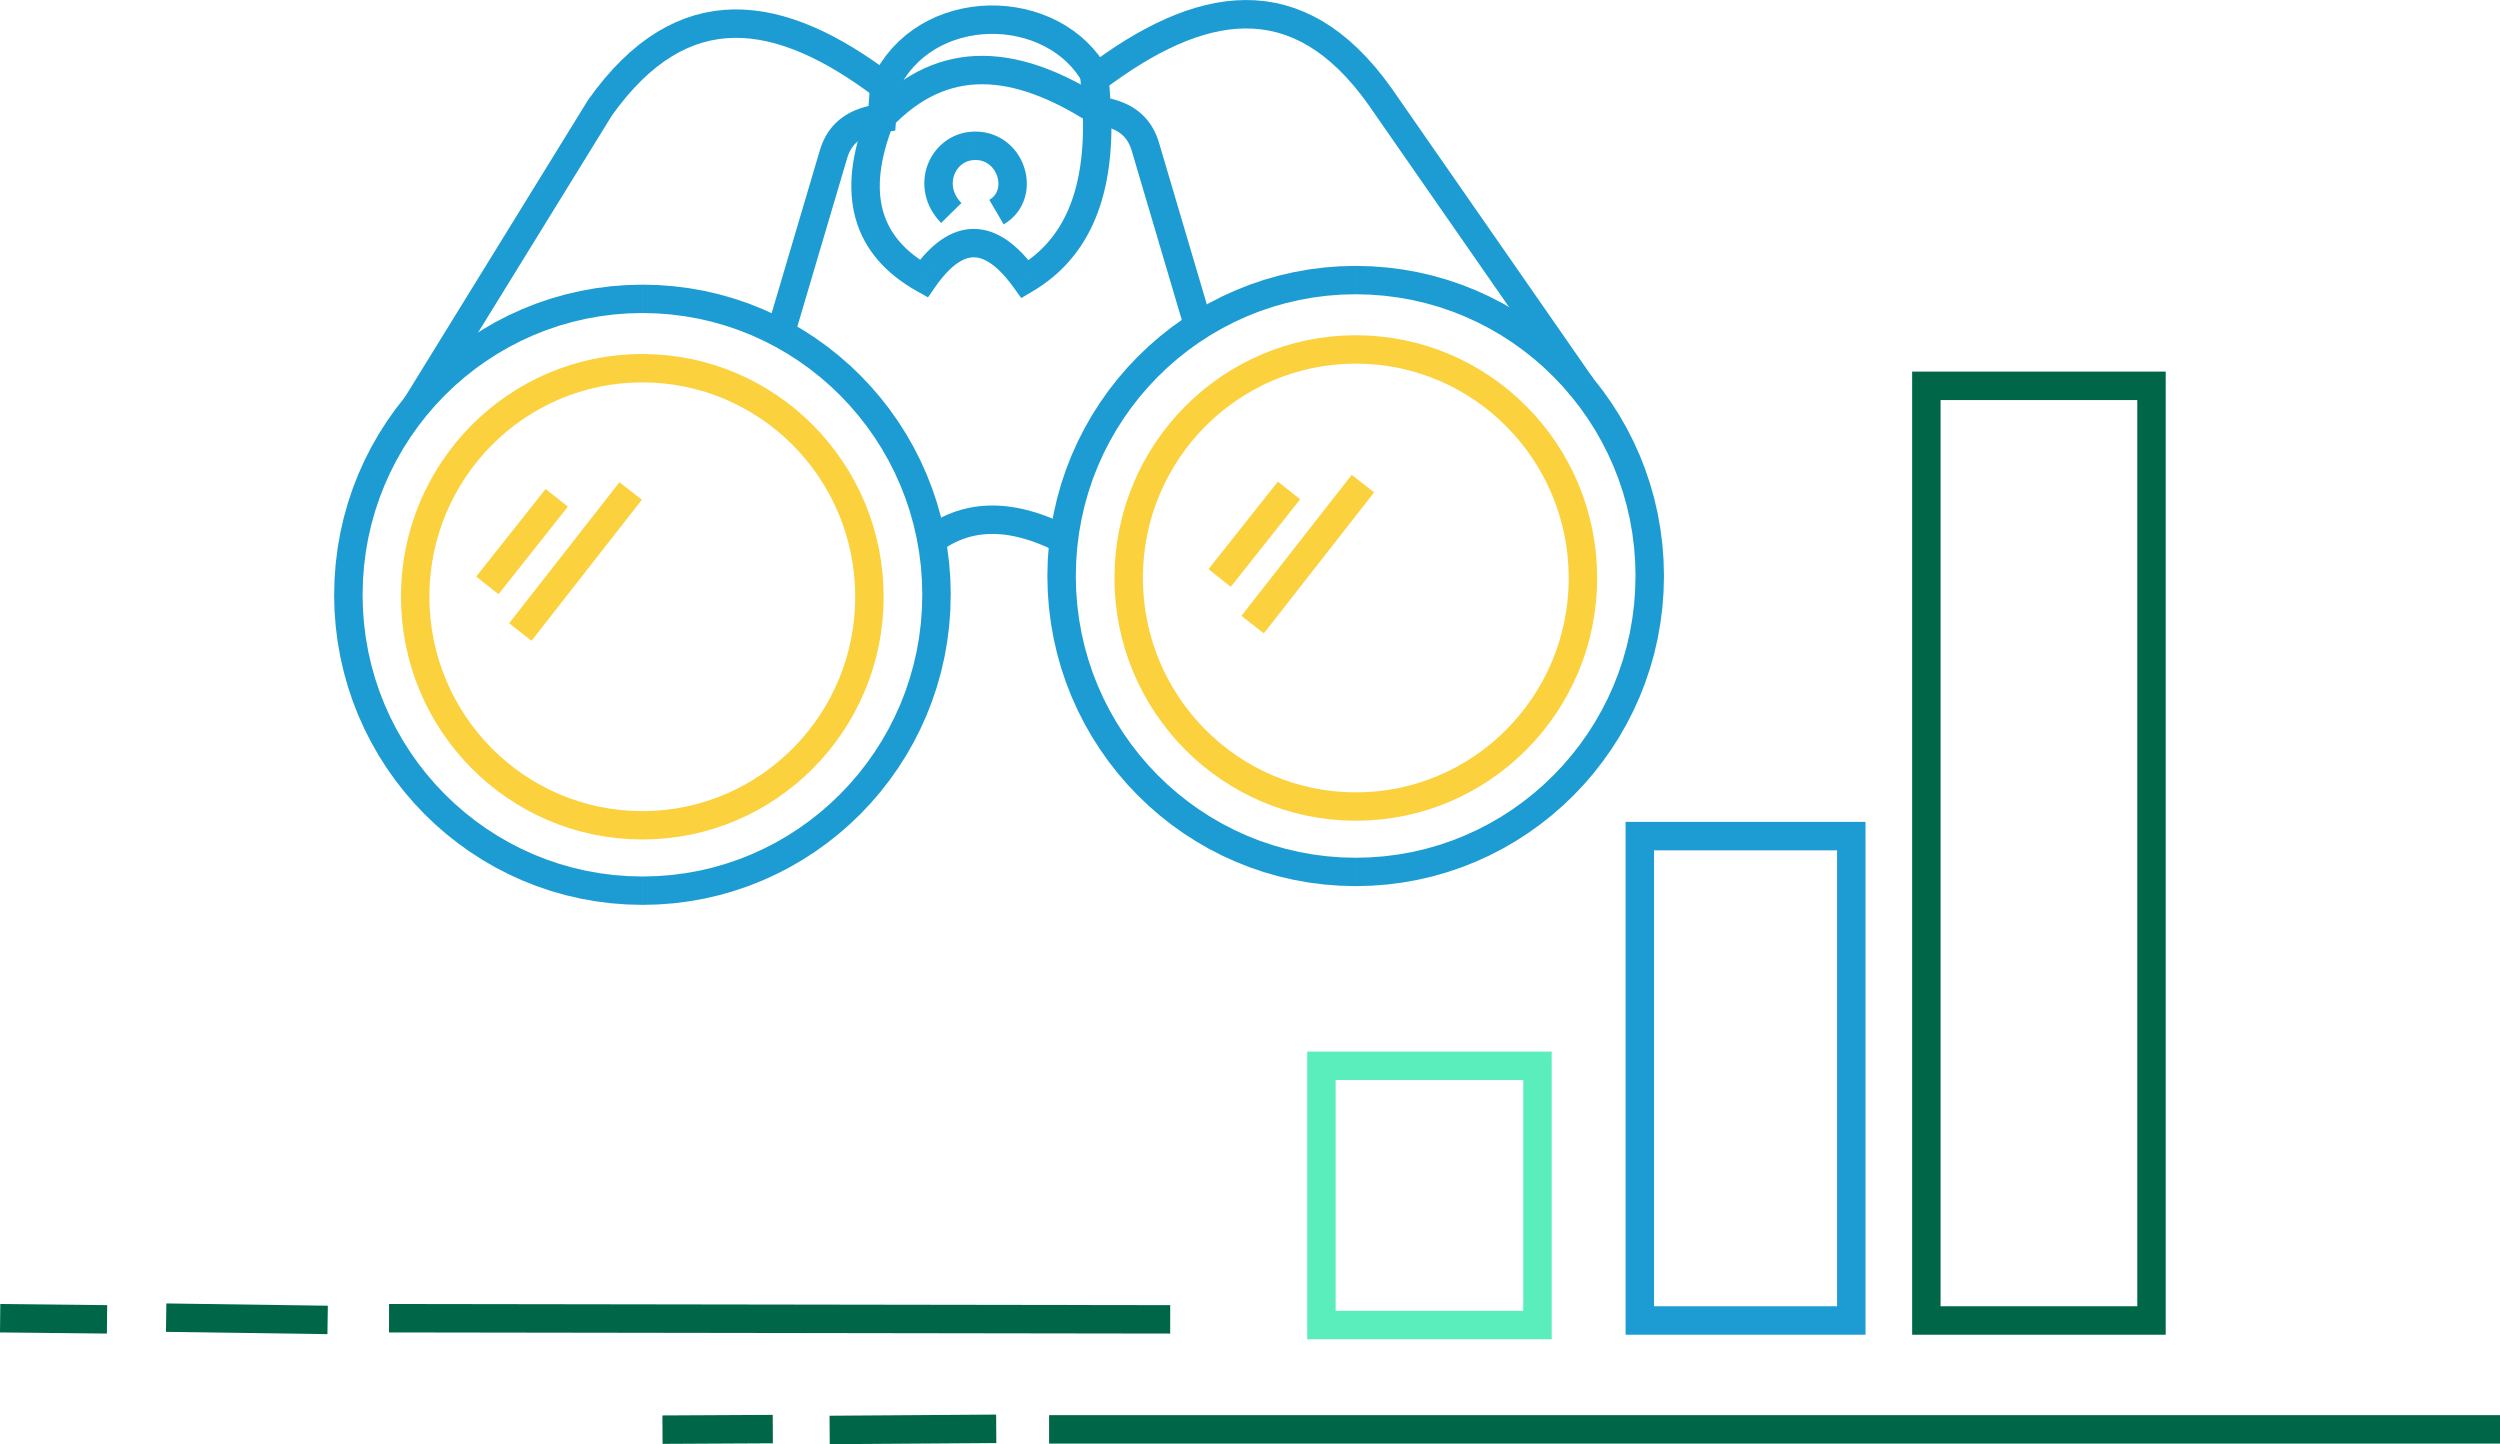 <?xml version="1.0" encoding="UTF-8"?>
<!DOCTYPE svg PUBLIC "-//W3C//DTD SVG 1.1//EN" "http://www.w3.org/Graphics/SVG/1.1/DTD/svg11.dtd">
<!-- Creator: CorelDRAW 2018 (64-Bit Evaluation Version) -->
<svg xmlns="http://www.w3.org/2000/svg" xml:space="preserve" width="79.38mm" height="45.855mm" version="1.1" style="shape-rendering:geometricPrecision; text-rendering:geometricPrecision; image-rendering:optimizeQuality; fill-rule:evenodd; clip-rule:evenodd"
viewBox="0 0 7016.83 4053.34"
 xmlns:xlink="http://www.w3.org/1999/xlink">
 <defs>
  <style type="text/css">
   <![CDATA[
    .fil1 {fill:#1D9CD3;fill-rule:nonzero}
    .fil2 {fill:#006648;fill-rule:nonzero}
    .fil0 {fill:#5AEEBC;fill-rule:nonzero}
    .fil3 {fill:#FBD13D;fill-rule:nonzero}
   ]]>
  </style>
 </defs>
 <g id="Layer_x0020_1">
  <g>
   <path class="fil0" d="M4315.28 3031.26l-606.38 0 0 -79.79 606.38 0 39.89 39.89 -39.89 39.89zm0 -79.79l39.89 0 0 39.89 -39.89 -39.89zm-39.89 767.55l0 -727.66 79.79 0 0 727.66 -39.89 39.89 -39.89 -39.89zm79.79 0l0 39.89 -39.89 0 39.89 -39.89zm-646.27 -39.89l606.38 0 0 79.79 -606.38 0 -39.89 -39.89 39.89 -39.89zm0 79.79l-39.89 0 0 -39.89 39.89 39.89zm39.89 -767.55l0 727.66 -79.79 0 0 -727.66 39.89 -39.89 39.89 39.89zm-79.79 0l0 -39.89 39.89 0 -39.89 39.89z"/>
  </g>
  <g>
   <path class="fil1" d="M5196.12 2386.59l-593.61 0 0 -79.79 593.61 0 39.89 39.89 -39.89 39.89zm0 -79.79l39.89 0 0 39.89 -39.89 -39.89zm-39.89 1399.45l0 -1359.56 79.79 0 0 1359.56 -39.89 39.89 -39.89 -39.89zm79.79 0l0 39.89 -39.89 0 39.89 -39.89zm-633.5 -39.89l593.61 0 0 79.79 -593.61 0 -39.89 -39.89 39.89 -39.89zm0 79.79l-39.89 0 0 -39.89 39.89 39.89zm39.89 -1399.45l0 1359.56 -79.79 0 0 -1359.56 39.89 -39.89 39.89 39.89zm-79.79 0l0 -39.89 39.89 0 -39.89 39.89z"/>
  </g>
  <g>
   <path class="fil2" d="M6038.66 1122.77l-631.9 0 0 -79.79 631.9 0 39.89 39.89 -39.89 39.89zm0 -79.79l39.89 0 0 39.89 -39.89 -39.89zm-39.89 2663.27l0 -2623.38 79.79 0 0 2623.38 -39.89 39.89 -39.89 -39.89zm79.79 0l0 39.89 -39.89 0 39.89 -39.89zm-671.8 -39.89l631.9 0 0 79.79 -631.9 0 -39.89 -39.89 39.89 -39.89zm0 79.79l-39.89 0 0 -39.89 39.89 39.89zm39.89 -2663.27l0 2623.38 -79.79 0 0 -2623.38 39.89 -39.89 39.89 39.89zm-79.79 0l0 -39.89 39.89 0 -39.89 39.89z"/>
  </g>
  <g>
   <polygon class="fil2" points="300,3742.96 -0,3739.77 0.85,3659.99 300.85,3663.18 "/>
  </g>
  <g>
   <polygon class="fil2" points="919.01,3744.55 465.81,3738.17 466.94,3658.39 920.14,3664.77 "/>
  </g>
  <g>
   <polygon class="fil2" points="3284.37,3742.96 1091.85,3739.77 1091.97,3659.99 3284.5,3663.18 "/>
  </g>
  <g>
   <polygon class="fil2" points="2169.21,4050.94 1859.63,4052.54 1859.23,3972.76 2168.8,3971.16 "/>
  </g>
  <g>
   <polygon class="fil2" points="2796.4,4050.14 2328.86,4053.34 2328.31,3973.55 2795.86,3970.35 "/>
  </g>
  <g>
   <polygon class="fil2" points="7016.83,4051.74 2944.54,4051.74 2944.54,3971.95 7016.83,3971.95 "/>
  </g>
  <g>
   <polygon class="fil3" points="1429.05,1749.23 1738.62,1353.5 1801.47,1402.66 1491.9,1798.4 "/>
  </g>
  <g>
   <polygon class="fil3" points="3484.34,1728.5 3793.91,1332.76 3856.76,1381.92 3547.19,1777.66 "/>
  </g>
  <g>
   <polygon class="fil3" points="1336.66,1618.2 1531.34,1372.46 1593.87,1421.99 1399.19,1667.73 "/>
  </g>
  <g>
   <polygon class="fil3" points="3391.95,1597.46 3586.63,1351.72 3649.16,1401.26 3454.48,1647 "/>
  </g>
  <g>
   <path class="fil3" d="M2480.15 1674.88l-79.79 0 0 0 -0.78 -31.03 -2.31 -30.58 -3.81 -30.13 -5.26 -29.64 -6.68 -29.12 -8.05 -28.54 -9.4 -27.95 -10.71 -27.32 -11.97 -26.65 -13.2 -25.94 -14.41 -25.2 -15.55 -24.41 -16.68 -23.59 -17.76 -22.74 -18.78 -21.83 -19.8 -20.9 -20.77 -19.92 -21.7 -18.91 -22.58 -17.86 -23.44 -16.77 -24.25 -15.65 -25.02 -14.47 -25.76 -13.28 -26.46 -12.03 -27.11 -10.77 -27.74 -9.44 -28.33 -8.1 -28.9 -6.71 -29.39 -5.29 -29.9 -3.82 -30.36 -2.32 -30.77 -0.78 0 -79.61 34.84 0.88 34.4 2.64 33.91 4.33 33.39 5.99 32.8 7.63 32.17 9.19 31.5 10.71 30.79 12.22 30.01 13.66 29.22 15.06 28.37 16.42 27.48 17.73 26.55 19 25.58 20.22 24.57 21.42 23.51 22.56 22.42 23.65 21.28 24.72 20.09 25.73 18.87 26.7 17.62 27.65 16.3 28.53 14.95 29.38 13.56 30.17 12.13 30.95 10.65 31.66 9.11 32.33 7.57 32.95 5.95 33.55 4.3 34.09 2.61 34.56 0.88 35 0 0zm-677.39 681.28l0 -79.61 0 0 30.77 -0.78 30.36 -2.32 29.9 -3.82 29.39 -5.29 28.9 -6.71 28.33 -8.1 27.74 -9.44 27.11 -10.77 26.46 -12.03 25.76 -13.28 25.02 -14.47 24.25 -15.65 23.44 -16.77 22.58 -17.86 21.7 -18.91 20.77 -19.92 19.8 -20.9 18.78 -21.83 17.76 -22.74 16.68 -23.59 15.56 -24.41 14.4 -25.19 13.2 -25.94 11.97 -26.66 10.71 -27.32 9.4 -27.94 8.05 -28.55 6.68 -29.12 5.26 -29.63 3.81 -30.13 2.31 -30.59 0.78 -31.02 79.79 0 -0.88 35 -2.61 34.57 -4.3 34.09 -5.95 33.54 -7.57 32.95 -9.11 32.34 -10.65 31.67 -12.13 30.93 -13.56 30.18 -14.95 29.38 -16.31 28.53 -17.61 27.63 -18.87 26.7 -20.09 25.73 -21.28 24.72 -22.42 23.65 -23.51 22.56 -24.57 21.42 -25.58 20.22 -26.55 19 -27.48 17.73 -28.37 16.42 -29.22 15.06 -30.01 13.66 -30.79 12.22 -31.5 10.71 -32.17 9.19 -32.8 7.63 -33.39 5.99 -33.91 4.33 -34.4 2.64 -34.84 0.88 0 0zm-677.38 -681.28l79.79 0 0 0 0.78 31.02 2.31 30.59 3.81 30.13 5.26 29.63 6.68 29.12 8.05 28.55 9.4 27.95 10.7 27.31 11.98 26.65 13.2 25.94 14.4 25.19 15.57 24.41 16.66 23.6 17.76 22.74 18.79 21.83 19.8 20.9 20.77 19.92 21.7 18.91 22.58 17.86 23.43 16.77 24.24 15.65 25.03 14.47 25.75 13.28 26.46 12.03 27.12 10.77 27.74 9.44 28.33 8.1 28.89 6.71 29.39 5.29 29.9 3.82 30.36 2.32 30.77 0.78 0 79.61 -34.84 -0.88 -34.4 -2.64 -33.91 -4.33 -33.39 -5.99 -32.79 -7.63 -32.17 -9.19 -31.5 -10.71 -30.78 -12.22 -30.03 -13.66 -29.21 -15.06 -28.37 -16.42 -27.49 -17.73 -26.55 -19 -25.58 -20.22 -24.57 -21.42 -23.51 -22.56 -22.42 -23.65 -21.29 -24.72 -20.09 -25.74 -18.87 -26.7 -17.6 -27.63 -16.31 -28.53 -14.95 -29.37 -13.57 -30.19 -12.12 -30.94 -10.65 -31.66 -9.11 -32.34 -7.57 -32.95 -5.95 -33.54 -4.3 -34.09 -2.61 -34.57 -0.88 -35 0 0zm677.38 -681.29l0 79.61 0 0 -30.77 0.78 -30.36 2.32 -29.9 3.82 -29.39 5.29 -28.89 6.71 -28.33 8.1 -27.74 9.44 -27.12 10.77 -26.46 12.03 -25.75 13.28 -25.03 14.47 -24.24 15.65 -23.43 16.77 -22.58 17.86 -21.7 18.91 -20.77 19.92 -19.8 20.9 -18.79 21.83 -17.76 22.74 -16.66 23.59 -15.56 24.42 -14.41 25.2 -13.2 25.94 -11.98 26.64 -10.7 27.32 -9.4 27.95 -8.05 28.54 -6.68 29.12 -5.26 29.64 -3.81 30.13 -2.31 30.58 -0.78 31.03 -79.79 0 0.88 -35 2.61 -34.56 4.3 -34.09 5.95 -33.55 7.57 -32.95 9.11 -32.33 10.65 -31.66 12.12 -30.95 13.57 -30.18 14.95 -29.37 16.3 -28.53 17.61 -27.64 18.87 -26.7 20.09 -25.74 21.29 -24.72 22.42 -23.65 23.51 -22.56 24.57 -21.42 25.58 -20.22 26.55 -19 27.49 -17.73 28.37 -16.42 29.21 -15.06 30.03 -13.66 30.78 -12.22 31.5 -10.71 32.17 -9.19 32.79 -7.63 33.39 -5.99 33.91 -4.33 34.4 -2.64 34.84 -0.88 0 0z"/>
  </g>
  <g>
   <path class="fil3" d="M3127.99 1622.23l0 0 0.88 -35 2.61 -34.57 4.3 -34.09 5.95 -33.54 7.57 -32.95 9.11 -32.34 10.65 -31.66 12.12 -30.94 13.57 -30.19 14.95 -29.37 16.31 -28.53 17.6 -27.63 18.87 -26.7 20.09 -25.74 21.29 -24.72 22.42 -23.65 23.51 -22.56 24.57 -21.42 25.58 -20.22 26.55 -19 27.49 -17.73 28.37 -16.42 29.21 -15.06 30.03 -13.66 30.78 -12.22 31.5 -10.71 32.17 -9.19 32.79 -7.63 33.39 -5.99 33.91 -4.33 34.4 -2.64 34.84 -0.88 0 79.61 -30.77 0.78 -30.36 2.32 -29.9 3.82 -29.39 5.29 -28.89 6.71 -28.33 8.1 -27.74 9.44 -27.12 10.77 -26.46 12.03 -25.75 13.28 -25.03 14.47 -24.24 15.65 -23.43 16.77 -22.58 17.86 -21.7 18.91 -20.77 19.92 -19.8 20.9 -18.79 21.83 -17.76 22.74 -16.66 23.6 -15.57 24.41 -14.4 25.19 -13.2 25.94 -11.98 26.65 -10.7 27.31 -9.4 27.95 -8.05 28.55 -6.68 29.12 -5.26 29.63 -3.81 30.13 -2.31 30.59 -0.78 31.02 0 0 -79.79 0zm677.38 681.29l0 0 -34.84 -0.88 -34.4 -2.64 -33.91 -4.33 -33.39 -5.99 -32.79 -7.63 -32.17 -9.19 -31.5 -10.71 -30.78 -12.22 -30.03 -13.66 -29.21 -15.06 -28.37 -16.42 -27.49 -17.73 -26.55 -19 -25.58 -20.22 -24.57 -21.42 -23.51 -22.56 -22.42 -23.65 -21.29 -24.72 -20.09 -25.74 -18.87 -26.7 -17.61 -27.64 -16.3 -28.53 -14.95 -29.37 -13.57 -30.18 -12.12 -30.95 -10.65 -31.66 -9.11 -32.33 -7.57 -32.95 -5.95 -33.55 -4.3 -34.09 -2.61 -34.56 -0.88 -35 79.79 0 0.78 31.03 2.31 30.58 3.81 30.13 5.26 29.64 6.68 29.12 8.05 28.54 9.4 27.95 10.7 27.32 11.98 26.64 13.2 25.94 14.41 25.2 15.56 24.42 16.66 23.59 17.76 22.74 18.79 21.83 19.8 20.9 20.77 19.92 21.7 18.91 22.58 17.86 23.43 16.77 24.24 15.65 25.03 14.47 25.75 13.28 26.46 12.03 27.12 10.77 27.74 9.44 28.33 8.1 28.89 6.71 29.39 5.29 29.9 3.82 30.36 2.32 30.77 0.78 0 0 0 79.61zm677.39 -681.29l0 0 -0.88 35 -2.61 34.56 -4.3 34.09 -5.95 33.55 -7.57 32.95 -9.11 32.33 -10.65 31.66 -12.12 30.95 -13.57 30.18 -14.95 29.37 -16.3 28.53 -17.62 27.65 -18.87 26.7 -20.09 25.73 -21.28 24.72 -22.42 23.65 -23.51 22.56 -24.57 21.42 -25.58 20.22 -26.55 19 -27.48 17.73 -28.37 16.42 -29.22 15.06 -30.01 13.66 -30.79 12.22 -31.5 10.71 -32.17 9.19 -32.8 7.63 -33.39 5.99 -33.91 4.33 -34.4 2.64 -34.84 0.88 0 -79.61 30.77 -0.78 30.36 -2.32 29.9 -3.82 29.39 -5.29 28.9 -6.71 28.33 -8.1 27.74 -9.44 27.11 -10.77 26.46 -12.03 25.76 -13.28 25.02 -14.47 24.25 -15.65 23.44 -16.77 22.58 -17.86 21.7 -18.91 20.77 -19.92 19.8 -20.9 18.78 -21.83 17.76 -22.74 16.68 -23.59 15.55 -24.41 14.41 -25.2 13.2 -25.94 11.98 -26.64 10.7 -27.32 9.4 -27.95 8.05 -28.54 6.68 -29.12 5.26 -29.64 3.81 -30.13 2.31 -30.58 0.78 -31.03 0 0 79.79 0zm-677.39 -681.28l0 0 34.84 0.88 34.4 2.64 33.91 4.33 33.39 5.99 32.8 7.63 32.17 9.19 31.5 10.71 30.79 12.22 30.01 13.66 29.22 15.06 28.37 16.42 27.48 17.73 26.55 19 25.58 20.22 24.57 21.42 23.51 22.56 22.42 23.65 21.28 24.72 20.09 25.73 18.87 26.7 17.61 27.63 16.31 28.53 14.95 29.37 13.57 30.19 12.12 30.94 10.65 31.66 9.11 32.34 7.57 32.95 5.95 33.54 4.3 34.09 2.61 34.57 0.88 35 -79.79 0 -0.78 -31.02 -2.31 -30.59 -3.81 -30.13 -5.26 -29.63 -6.68 -29.12 -8.05 -28.55 -9.4 -27.95 -10.7 -27.31 -11.98 -26.65 -13.2 -25.94 -14.4 -25.19 -15.56 -24.41 -16.68 -23.59 -17.76 -22.74 -18.78 -21.83 -19.8 -20.9 -20.77 -19.92 -21.7 -18.91 -22.58 -17.86 -23.44 -16.77 -24.25 -15.65 -25.02 -14.47 -25.76 -13.28 -26.46 -12.03 -27.11 -10.77 -27.74 -9.44 -28.33 -8.1 -28.9 -6.71 -29.39 -5.29 -29.9 -3.82 -30.36 -2.32 -30.77 -0.78 0 0 0 -79.61z"/>
  </g>
  <g>
   <path class="fil1" d="M2668.43 1669.32l-79.79 0 0 0 -1.03 -40.75 -3.04 -40.18 -4.99 -39.59 -6.91 -38.95 -8.78 -38.26 -10.59 -37.52 -12.35 -36.74 -14.07 -35.91 -15.73 -35.02 -17.36 -34.09 -18.92 -33.12 -20.45 -32.08 -21.91 -31.01 -23.33 -29.88 -24.7 -28.69 -26.03 -27.47 -27.29 -26.18 -28.51 -24.85 -29.68 -23.48 -30.81 -22.04 -31.87 -20.56 -32.88 -19.03 -33.86 -17.45 -34.77 -15.81 -35.65 -14.15 -36.46 -12.41 -37.25 -10.64 -37.97 -8.82 -38.66 -6.95 -39.29 -5.02 -39.88 -3.06 -40.45 -1.03 0 -79.61 44.5 1.13 43.95 3.36 43.32 5.55 42.62 7.66 41.9 9.72 41.09 11.74 40.23 13.7 39.31 15.6 38.35 17.44 37.33 19.23 36.24 20.98 35.1 22.65 33.92 24.26 32.69 25.85 31.39 27.36 30.03 28.82 28.63 30.21 27.19 31.57 25.68 32.88 24.11 34.12 22.5 35.31 20.83 36.45 19.09 37.52 17.33 38.56 15.49 39.53 13.6 40.45 11.65 41.29 9.66 42.11 7.6 42.85 5.51 43.53 3.34 44.18 1.11 44.73 0 0zm-865.28 870.36l0 -79.61 0 0 40.45 -1.03 39.88 -3.06 39.29 -5.02 38.66 -6.95 37.97 -8.82 37.25 -10.64 36.46 -12.41 35.65 -14.15 34.77 -15.81 33.86 -17.45 32.88 -19.04 31.87 -20.54 30.81 -22.05 29.68 -23.47 28.51 -24.86 27.29 -26.18 26.03 -27.47 24.7 -28.69 23.34 -29.87 21.9 -31.01 20.45 -32.08 18.92 -33.12 17.35 -34.1 15.74 -35.02 14.07 -35.9 12.35 -36.74 10.59 -37.52 8.78 -38.27 6.91 -38.95 4.99 -39.59 3.04 -40.18 1.03 -40.75 79.79 0 -1.11 44.73 -3.34 44.18 -5.51 43.53 -7.6 42.85 -9.66 42.1 -11.65 41.31 -13.6 40.45 -15.49 39.52 -17.32 38.56 -19.1 37.53 -20.83 36.45 -22.5 35.31 -24.11 34.12 -25.67 32.87 -27.19 31.57 -28.63 30.21 -30.03 28.82 -31.39 27.37 -32.69 25.84 -33.92 24.27 -35.1 22.65 -36.24 20.97 -37.33 19.23 -38.35 17.44 -39.31 15.6 -40.23 13.7 -41.09 11.74 -41.9 9.72 -42.62 7.66 -43.32 5.55 -43.95 3.36 -44.5 1.13 0 0zm-865.28 -870.36l79.79 0 0 0 1.03 40.75 3.04 40.18 4.99 39.59 6.91 38.95 8.78 38.27 10.59 37.52 12.35 36.74 14.07 35.9 15.74 35.02 17.35 34.1 18.92 33.12 20.45 32.08 21.9 31.01 23.34 29.87 24.7 28.69 26.03 27.47 27.29 26.18 28.51 24.86 29.68 23.47 30.81 22.05 31.87 20.54 32.88 19.04 33.86 17.45 34.77 15.81 35.65 14.15 36.46 12.41 37.25 10.64 37.97 8.82 38.66 6.95 39.29 5.02 39.88 3.06 40.45 1.03 0 79.61 -44.5 -1.13 -43.95 -3.36 -43.32 -5.55 -42.62 -7.66 -41.9 -9.72 -41.09 -11.74 -40.23 -13.7 -39.31 -15.6 -38.35 -17.44 -37.33 -19.23 -36.24 -20.97 -35.1 -22.65 -33.92 -24.27 -32.69 -25.84 -31.39 -27.37 -30.03 -28.82 -28.63 -30.21 -27.19 -31.57 -25.67 -32.87 -24.11 -34.12 -22.5 -35.31 -20.83 -36.45 -19.1 -37.53 -17.32 -38.56 -15.49 -39.52 -13.6 -40.45 -11.65 -41.31 -9.66 -42.1 -7.6 -42.85 -5.51 -43.53 -3.34 -44.18 -1.11 -44.73 0 0zm865.28 -870.36l0 79.61 0 0 -40.45 1.03 -39.88 3.06 -39.29 5.02 -38.66 6.95 -37.97 8.82 -37.25 10.64 -36.46 12.41 -35.65 14.15 -34.77 15.81 -33.86 17.45 -32.88 19.03 -31.87 20.56 -30.81 22.04 -29.68 23.48 -28.51 24.85 -27.29 26.18 -26.03 27.47 -24.7 28.69 -23.33 29.88 -21.91 31.01 -20.45 32.08 -18.92 33.12 -17.36 34.09 -15.73 35.02 -14.07 35.91 -12.35 36.74 -10.59 37.52 -8.78 38.26 -6.91 38.95 -4.99 39.59 -3.04 40.18 -1.03 40.75 -79.79 0 1.11 -44.73 3.34 -44.18 5.51 -43.53 7.6 -42.85 9.66 -42.11 11.65 -41.29 13.6 -40.45 15.49 -39.53 17.33 -38.56 19.09 -37.52 20.83 -36.45 22.5 -35.31 24.11 -34.12 25.68 -32.88 27.19 -31.57 28.63 -30.21 30.03 -28.82 31.39 -27.36 32.69 -25.85 33.92 -24.26 35.1 -22.65 36.24 -20.98 37.33 -19.23 38.35 -17.44 39.31 -15.6 40.23 -13.7 41.09 -11.74 41.9 -9.72 42.62 -7.66 43.32 -5.55 43.95 -3.36 44.5 -1.13 0 0z"/>
  </g>
  <g>
   <path class="fil1" d="M2939.7 1616.68l0 0 1.12 -44.73 3.33 -44.17 5.51 -43.54 7.6 -42.85 9.66 -42.11 11.65 -41.29 13.6 -40.45 15.49 -39.53 17.33 -38.56 19.09 -37.52 20.83 -36.45 22.5 -35.31 24.11 -34.12 25.68 -32.88 27.17 -31.57 28.64 -30.23 30.05 -28.82 31.38 -27.35 32.68 -25.85 33.92 -24.26 35.11 -22.65 36.24 -20.98 37.32 -19.23 38.35 -17.44 39.32 -15.6 40.23 -13.7 41.09 -11.74 41.9 -9.72 42.62 -7.66 43.32 -5.55 43.95 -3.36 44.5 -1.13 0 79.61 -40.45 1.03 -39.88 3.06 -39.29 5.02 -38.66 6.95 -37.97 8.82 -37.25 10.64 -36.46 12.41 -35.66 14.15 -34.77 15.81 -33.86 17.45 -32.88 19.03 -31.88 20.56 -30.79 22.04 -29.69 23.48 -28.52 24.86 -27.29 26.18 -26.02 27.46 -24.7 28.7 -23.35 29.88 -21.9 31.01 -20.45 32.08 -18.92 33.12 -17.36 34.09 -15.73 35.02 -14.07 35.91 -12.35 36.74 -10.59 37.52 -8.78 38.26 -6.91 38.95 -4.99 39.58 -3.03 40.19 -1.03 40.75 0 0 -79.79 0zm865.29 870.36l0 0 -44.5 -1.13 -43.95 -3.36 -43.32 -5.55 -42.62 -7.66 -41.9 -9.72 -41.09 -11.74 -40.23 -13.7 -39.32 -15.6 -38.35 -17.44 -37.32 -19.23 -36.24 -20.98 -35.11 -22.65 -33.92 -24.26 -32.68 -25.85 -31.38 -27.35 -30.05 -28.82 -28.64 -30.23 -27.17 -31.57 -25.68 -32.88 -24.11 -34.12 -22.5 -35.31 -20.83 -36.45 -19.09 -37.52 -17.33 -38.56 -15.49 -39.53 -13.6 -40.45 -11.65 -41.29 -9.66 -42.11 -7.6 -42.85 -5.51 -43.54 -3.33 -44.17 -1.12 -44.73 79.79 0 1.03 40.75 3.03 40.19 4.99 39.58 6.91 38.95 8.78 38.26 10.59 37.52 12.35 36.74 14.07 35.91 15.73 35.02 17.36 34.09 18.92 33.12 20.45 32.08 21.9 31.01 23.35 29.88 24.7 28.7 26.02 27.46 27.29 26.18 28.52 24.86 29.69 23.48 30.79 22.04 31.88 20.56 32.88 19.03 33.86 17.45 34.77 15.81 35.66 14.15 36.46 12.41 37.25 10.64 37.97 8.82 38.66 6.95 39.29 5.02 39.88 3.06 40.45 1.03 0 0 0 79.61zm865.28 -870.36l0 0 -1.11 44.73 -3.34 44.18 -5.51 43.53 -7.6 42.85 -9.66 42.11 -11.65 41.29 -13.6 40.45 -15.49 39.53 -17.33 38.56 -19.09 37.52 -20.83 36.45 -22.5 35.31 -24.11 34.12 -25.68 32.88 -27.19 31.57 -28.63 30.21 -30.03 28.82 -31.39 27.36 -32.69 25.85 -33.92 24.26 -35.1 22.65 -36.24 20.98 -37.33 19.23 -38.35 17.44 -39.31 15.6 -40.23 13.7 -41.09 11.74 -41.9 9.72 -42.62 7.66 -43.32 5.55 -43.95 3.36 -44.5 1.13 0 -79.61 40.45 -1.03 39.88 -3.06 39.29 -5.02 38.66 -6.95 37.97 -8.82 37.25 -10.64 36.46 -12.41 35.65 -14.15 34.77 -15.81 33.86 -17.45 32.88 -19.03 31.87 -20.56 30.81 -22.04 29.68 -23.48 28.51 -24.85 27.29 -26.18 26.03 -27.47 24.7 -28.69 23.33 -29.88 21.91 -31.01 20.45 -32.08 18.92 -33.12 17.36 -34.09 15.73 -35.02 14.07 -35.91 12.35 -36.74 10.59 -37.52 8.78 -38.26 6.91 -38.95 4.99 -39.59 3.04 -40.18 1.03 -40.75 0 0 79.79 0zm-865.28 -870.36l0 0 44.5 1.13 43.95 3.36 43.32 5.55 42.62 7.66 41.9 9.72 41.09 11.74 40.23 13.7 39.31 15.6 38.35 17.44 37.33 19.23 36.24 20.98 35.1 22.65 33.92 24.26 32.69 25.85 31.39 27.36 30.03 28.82 28.63 30.21 27.19 31.57 25.68 32.88 24.11 34.12 22.5 35.31 20.83 36.45 19.09 37.52 17.33 38.56 15.49 39.53 13.6 40.45 11.65 41.29 9.66 42.11 7.6 42.85 5.51 43.53 3.34 44.18 1.11 44.73 -79.79 0 -1.03 -40.75 -3.04 -40.18 -4.99 -39.59 -6.91 -38.95 -8.78 -38.26 -10.59 -37.52 -12.35 -36.74 -14.07 -35.91 -15.73 -35.02 -17.36 -34.09 -18.92 -33.12 -20.45 -32.08 -21.91 -31.01 -23.33 -29.88 -24.7 -28.69 -26.03 -27.47 -27.29 -26.18 -28.51 -24.85 -29.68 -23.48 -30.81 -22.04 -31.87 -20.56 -32.88 -19.03 -33.86 -17.45 -34.77 -15.81 -35.65 -14.15 -36.46 -12.41 -37.25 -10.64 -37.97 -8.82 -38.66 -6.95 -39.29 -5.02 -39.88 -3.06 -40.45 -1.03 0 0 0 -79.61z"/>
  </g>
  <g>
   <path class="fil1" d="M1717.85 323.49l-514.57 834.74 -67.92 -41.86 514.57 -834.74 1.43 -2.16 66.49 44.02zm-67.92 -41.86l0.65 -1.06 0.78 -1.1 -1.43 2.16zm871.61 -36.86l-79.57 -5.69 15.7 34.64 -26.6 -19.69 -26.42 -18.61 -26.22 -17.48 -26.01 -16.32 -25.79 -15.13 -25.55 -13.9 -25.3 -12.65 -25.03 -11.38 -24.76 -10.07 -24.46 -8.73 -24.19 -7.39 -23.87 -6.03 -23.56 -4.64 -23.25 -3.24 -22.97 -1.82 -22.67 -0.41 -22.42 1.04 -22.18 2.5 -21.98 4 -21.82 5.53 -21.68 7.11 -21.6 8.74 -21.52 10.43 -21.47 12.18 -21.44 13.99 -21.37 15.87 -21.36 17.83 -21.31 19.83 -21.24 21.88 -21.17 23.98 -21.07 26.14 -20.98 28.35 -65.06 -46.18 22.87 -30.91 23.23 -28.83 23.61 -26.74 23.98 -24.69 24.35 -22.66 24.75 -20.66 25.14 -18.66 25.52 -16.66 25.89 -14.69 26.24 -12.71 26.56 -10.76 26.86 -8.8 27.11 -6.88 27.32 -4.98 27.48 -3.1 27.61 -1.29 27.69 0.5 27.76 2.21 27.79 3.87 27.82 5.47 27.83 7.02 27.83 8.5 27.84 9.94 27.85 11.32 27.84 12.65 27.86 13.94 27.9 15.18 27.91 16.37 27.95 17.54 27.97 18.66 28.03 19.72 28.07 20.78 15.7 34.64zm-15.7 -34.64l17.24 13.06 -1.54 21.58 -15.7 -34.64zm-70.26 118.3l6.38 -89.35 79.57 5.69 -6.38 89.35 -34.61 36.71 -44.97 -42.4zm79.57 5.69l-2.32 32.49 -32.29 4.23 34.61 -36.71zm-137.17 109l-76.52 -22.63 0.1 -0.3 2.49 -7.68 2.75 -7.47 3 -7.22 3.26 -7.03 3.5 -6.78 3.76 -6.57 4 -6.3 4.21 -6.04 4.46 -5.83 4.68 -5.56 4.86 -5.28 5.05 -5.01 5.25 -4.76 5.38 -4.47 5.55 -4.23 5.7 -3.97 5.79 -3.69 5.88 -3.44 6.02 -3.22 6.07 -2.96 6.13 -2.74 6.24 -2.55 6.28 -2.32 6.36 -2.14 6.34 -1.93 6.39 -1.78 6.51 -1.62 6.47 -1.45 6.51 -1.31 6.54 -1.17 6.58 -1.04 6.6 -0.93 10.36 79.11 -5.19 0.72 -5.07 0.81 -4.95 0.88 -4.84 0.97 -4.7 1.04 -4.51 1.12 -4.43 1.23 -4.3 1.31 -4.1 1.38 -3.97 1.48 -3.8 1.54 -3.69 1.66 -3.54 1.72 -3.37 1.8 -3.26 1.9 -3.12 1.99 -2.96 2.06 -2.85 2.17 -2.75 2.28 -2.62 2.38 -2.54 2.52 -2.44 2.64 -2.33 2.78 -2.25 2.93 -2.19 3.16 -2.1 3.31 -2.01 3.51 -1.94 3.76 -1.85 3.99 -1.76 4.25 -1.67 4.5 -1.56 4.8 0.1 -0.3zm-76.52 -22.63l0.1 -0.3 -0.29 0.96 0.19 -0.66zm-149.11 503.98l149.11 -503.98 76.52 22.63 -149.11 503.98 -76.52 -22.63z"/>
  </g>
  <g>
   <path class="fil1" d="M3840.44 293.42l65.29 -45.85 0.23 0.33 565.63 813.99 -65.52 45.52 -565.63 -813.99zm65.29 -45.85l0.12 0.17 0.11 0.16 -0.23 -0.33zm-873.11 -23.81l15.7 -34.64 28.03 -20.77 28 -19.8 27.98 -18.78 27.95 -17.71 27.93 -16.6 27.92 -15.45 27.9 -14.25 27.89 -13.01 27.9 -11.71 27.88 -10.36 27.89 -8.96 27.89 -7.5 27.89 -5.99 27.89 -4.39 27.84 -2.76 27.82 -1.05 27.73 0.72 27.63 2.55 27.47 4.42 27.29 6.35 27.04 8.29 26.76 10.28 26.44 12.28 26.08 14.29 25.7 16.32 25.31 18.35 24.89 20.38 24.49 22.45 24.09 24.55 23.69 26.63 23.3 28.77 22.91 30.93 -65.06 46.18 -20.95 -28.28 -21.06 -26 -21.16 -23.8 -21.24 -21.63 -21.31 -19.54 -21.36 -17.5 -21.4 -15.52 -21.45 -13.61 -21.5 -11.78 -21.56 -10.02 -21.65 -8.32 -21.75 -6.68 -21.91 -5.09 -22.1 -3.55 -22.31 -2.05 -22.57 -0.58 -22.83 0.86 -23.14 2.3 -23.43 3.7 -23.73 5.09 -24.07 6.48 -24.35 7.83 -24.64 9.16 -24.93 10.47 -25.18 11.76 -25.46 12.99 -25.67 14.21 -25.9 15.4 -26.11 16.55 -26.3 17.64 -26.48 18.72 -26.65 19.75 15.7 -34.64 -79.57 5.69zm0 0l-1.55 -21.58 17.25 -13.06 -15.7 34.64zm85.96 83.66l-44.97 42.4 -34.61 -36.71 -6.39 -89.35 79.57 -5.69 6.39 89.35zm-44.97 42.4l-32.28 -4.23 -2.32 -32.49 34.61 36.71zm102.56 72.29l0.1 0.3 -1.56 -4.8 -1.67 -4.5 -1.76 -4.25 -1.85 -3.99 -1.94 -3.76 -2.02 -3.54 -2.09 -3.31 -2.17 -3.11 -2.27 -2.94 -2.34 -2.8 -2.4 -2.61 -2.55 -2.52 -2.63 -2.4 -2.75 -2.28 -2.85 -2.17 -2.97 -2.07 -3.1 -1.98 -3.25 -1.89 -3.39 -1.82 -3.53 -1.71 -3.69 -1.65 -3.81 -1.55 -3.98 -1.48 -4.09 -1.38 -4.29 -1.3 -4.45 -1.24 -4.5 -1.12 -4.71 -1.04 -4.83 -0.97 -4.95 -0.88 -5.07 -0.81 -5.19 -0.72 10.36 -79.11 6.6 0.93 6.58 1.04 6.54 1.17 6.51 1.31 6.48 1.45 6.5 1.62 6.39 1.77 6.36 1.94 6.36 2.14 6.28 2.32 6.23 2.54 6.15 2.75 6.07 2.97 5.99 3.2 5.9 3.45 5.79 3.69 5.69 3.96 5.55 4.23 5.38 4.47 5.23 4.75 5.06 5.01 4.9 5.31 4.66 5.54 4.45 5.81 4.23 6.08 3.99 6.3 3.75 6.54 3.5 6.78 3.26 7.03 3 7.22 2.75 7.47 2.49 7.68 0.1 0.3 -76.52 22.63zm76.42 -22.93l0.1 0.3 0.2 0.68 -0.3 -0.98zm149.2 504.28l-76.52 22.63 -149.11 -503.98 76.52 -22.63 149.11 503.98z"/>
  </g>
  <g>
   <polygon class="fil1" points="3003.97,1478.68 2967.66,1549.72 2955.03,1543.43 2942.56,1537.56 2930.24,1532.12 2918.08,1527.09 2906.08,1522.47 2894.26,1518.27 2882.57,1514.49 2871.08,1511.11 2859.75,1508.15 2848.58,1505.59 2837.58,1503.43 2826.76,1501.69 2816.09,1500.33 2805.59,1499.37 2795.26,1498.79 2785.08,1498.61 2775.07,1498.8 2765.21,1499.39 2755.47,1500.36 2745.86,1501.7 2736.4,1503.42 2727.06,1505.52 2717.82,1508 2708.71,1510.88 2699.66,1514.14 2690.73,1517.79 2681.88,1521.85 2673.08,1526.32 2664.36,1531.21 2655.71,1536.5 2647.13,1542.23 2638.6,1548.4 2590.62,1484.67 2601.55,1476.75 2612.69,1469.3 2624.02,1462.36 2635.5,1455.94 2647.16,1450.02 2659.01,1444.58 2671.02,1439.67 2683.18,1435.28 2695.49,1431.42 2707.93,1428.07 2720.51,1425.24 2733.2,1422.92 2746.01,1421.14 2758.9,1419.85 2771.91,1419.09 2785.03,1418.82 2798.2,1419.06 2811.46,1419.79 2824.79,1421.02 2838.16,1422.72 2851.63,1424.9 2865.18,1427.55 2878.75,1430.67 2892.42,1434.23 2906.14,1438.26 2919.91,1442.73 2933.76,1447.64 2947.66,1452.99 2961.64,1458.77 2975.69,1464.99 2989.79,1471.62 "/>
  </g>
  <g>
   <polygon class="fil1" points="3111.89,198.86 3041.53,236.47 3031.47,219.36 3020.25,203.36 3007.91,188.44 2994.52,174.58 2980.13,161.79 2964.82,150.08 2948.64,139.44 2931.68,129.91 2914.01,121.48 2895.72,114.2 2876.89,108.06 2857.6,103.1 2837.97,99.29 2818.08,96.7 2798.01,95.32 2777.88,95.13 2757.78,96.17 2737.8,98.43 2718.02,101.9 2698.57,106.61 2679.49,112.51 2660.93,119.63 2642.92,127.98 2625.55,137.53 2608.91,148.27 2593.06,160.23 2578.06,173.41 2563.99,187.81 2550.89,203.47 2538.83,220.41 2527.89,238.66 2518.13,258.29 2445.36,225.55 2457.88,200.38 2472.04,176.76 2487.72,154.73 2504.8,134.31 2523.15,115.52 2542.66,98.38 2563.21,82.88 2584.66,69.02 2606.91,56.79 2629.85,46.16 2653.38,37.13 2677.37,29.68 2701.74,23.8 2726.4,19.46 2751.23,16.64 2776.18,15.36 2801.12,15.58 2826,17.31 2850.7,20.53 2875.14,25.25 2899.22,31.46 2922.85,39.17 2945.96,48.38 2968.41,59.08 2990.13,71.29 3011.01,85.02 3030.93,100.27 3049.76,117.02 3067.4,135.26 3083.72,155.01 3098.59,176.23 "/>
  </g>
  <g>
   <path class="fil1" d="M2442.35 304.5l58.15 54.63 7.97 -12.52 -7.27 18.93 -6.49 18.45 -5.73 17.97 -4.97 17.49 -4.23 17.02 -3.49 16.55 -2.78 16.07 -2.06 15.59 -1.38 15.12 -0.69 14.65 -0.04 14.21 0.61 13.74 1.25 13.3 1.87 12.87 2.48 12.45 3.09 12.07 3.68 11.72 4.27 11.37 4.85 11.04 5.45 10.73 6.05 10.44 6.67 10.18 7.28 9.93 7.93 9.69 8.57 9.47 9.22 9.21 9.88 8.98 10.57 8.77 11.24 8.53 11.92 8.28 12.61 8.05 13.31 7.8 -39.11 69.55 -15.82 -9.28 -15.21 -9.7 -14.58 -10.14 -13.95 -10.58 -13.29 -11.01 -12.64 -11.49 -11.94 -11.95 -11.24 -12.4 -10.53 -12.87 -9.79 -13.34 -9.03 -13.79 -8.26 -14.24 -7.45 -14.67 -6.64 -15.09 -5.81 -15.49 -4.99 -15.88 -4.15 -16.25 -3.31 -16.59 -2.46 -16.94 -1.62 -17.26 -0.79 -17.56 0.04 -17.86 0.87 -18.18 1.68 -18.47 2.48 -18.78 3.3 -19.08 4.09 -19.36 4.88 -19.68 5.67 -20 6.47 -20.3 7.27 -20.64 8.04 -20.96 7.97 -12.52zm-7.97 12.52l2.8 -7.01 5.17 -5.51 -7.97 12.52zm684.27 -8.34l-79.72 3.18 18.39 32.03 -19.99 -12.46 -19.85 -11.77 -19.68 -11.05 -19.54 -10.32 -19.37 -9.58 -19.17 -8.8 -19.01 -8.03 -18.8 -7.24 -18.62 -6.44 -18.4 -5.61 -18.21 -4.8 -17.98 -3.96 -17.78 -3.12 -17.56 -2.27 -17.35 -1.41 -17.16 -0.56 -16.96 0.3 -16.76 1.19 -16.63 2.09 -16.47 2.98 -16.33 3.92 -16.23 4.86 -16.13 5.83 -16.07 6.83 -15.99 7.86 -15.95 8.93 -15.92 10.03 -15.87 11.16 -15.82 12.33 -15.8 13.54 -15.75 14.77 -15.7 16.03 -58.15 -54.63 18.02 -18.4 18.3 -17.16 18.55 -15.91 18.85 -14.68 19.12 -13.44 19.37 -12.21 19.62 -11 19.88 -9.77 20.1 -8.55 20.3 -7.34 20.49 -6.13 20.68 -4.96 20.8 -3.77 20.91 -2.63 21.02 -1.49 21.08 -0.39 21.14 0.68 21.19 1.73 21.21 2.75 21.24 3.72 21.25 4.68 21.27 5.6 21.28 6.5 21.29 7.35 21.31 8.19 21.32 9.02 21.33 9.79 21.35 10.55 21.37 11.29 21.41 12.02 21.43 12.71 21.45 13.38 18.39 32.03zm-18.39 -32.03l17.56 11.22 0.83 20.81 -18.39 -32.03zm-255.18 530.32l64.76 -46.6 -52.65 -11.06 12.53 -7.73 12 -8.07 11.5 -8.44 11 -8.78 10.5 -9.13 10.03 -9.49 9.57 -9.86 9.12 -10.21 8.67 -10.58 8.25 -10.97 7.81 -11.33 7.4 -11.73 6.98 -12.12 6.59 -12.53 6.16 -12.92 5.76 -13.34 5.37 -13.75 4.97 -14.18 4.56 -14.6 4.17 -15 3.76 -15.43 3.36 -15.85 2.96 -16.28 2.55 -16.7 2.17 -17.1 1.75 -17.54 1.37 -17.95 0.96 -18.36 0.57 -18.76 0.17 -19.16 -0.22 -19.59 -0.6 -19.96 79.72 -3.18 0.65 21.48 0.24 21.14 -0.19 20.83 -0.63 20.49 -1.05 20.16 -1.51 19.84 -1.96 19.5 -2.41 19.17 -2.89 18.84 -3.37 18.51 -3.85 18.17 -4.34 17.82 -4.84 17.48 -5.36 17.11 -5.87 16.76 -6.39 16.41 -6.93 16.03 -7.47 15.65 -8.02 15.26 -8.56 14.88 -9.13 14.45 -9.67 14.04 -10.25 13.6 -10.79 13.18 -11.37 12.72 -11.91 12.26 -12.47 11.81 -13.03 11.32 -13.58 10.85 -14.12 10.35 -14.66 9.87 -15.2 9.37 -52.65 -11.06zm52.65 11.06l-31.37 18.51 -21.28 -29.57 52.65 11.06zm-324.66 -1.18l39.11 -69.55 -52.27 11.95 9.64 -13.37 9.75 -12.62 9.86 -11.85 10.01 -11.09 10.17 -10.34 10.35 -9.57 10.55 -8.79 10.78 -8 11.05 -7.2 11.28 -6.32 11.55 -5.45 11.83 -4.5 12.06 -3.52 12.23 -2.47 12.36 -1.41 12.43 -0.31 12.4 0.79 12.27 1.87 12.11 2.88 11.9 3.88 11.62 4.8 11.38 5.68 11.11 6.51 10.86 7.3 10.63 8.05 10.42 8.79 10.24 9.49 10.07 10.19 9.94 10.9 9.8 11.58 9.7 12.26 9.6 12.95 -64.76 46.6 -8.2 -11.06 -8.11 -10.25 -8 -9.46 -7.87 -8.64 -7.73 -7.82 -7.57 -7.04 -7.38 -6.22 -7.18 -5.44 -6.94 -4.67 -6.69 -3.92 -6.43 -3.21 -6.19 -2.55 -5.9 -1.94 -5.69 -1.36 -5.53 -0.84 -5.4 -0.34 -5.36 0.13 -5.45 0.63 -5.57 1.12 -5.75 1.68 -5.98 2.27 -6.25 2.95 -6.52 3.65 -6.75 4.4 -7.03 5.22 -7.26 6.05 -7.45 6.89 -7.63 7.76 -7.8 8.65 -7.94 9.53 -8.05 10.41 -8.16 11.32 -52.27 11.95zm52.27 -11.95l-20.71 29.7 -31.56 -17.75 52.27 -11.95z"/>
  </g>
  <g>
   <path class="fil1" d="M2726.19 369.68l5.75 79.57 0.19 -0.01 -4.94 0.57 -4.7 0.9 -4.48 1.23 -4.27 1.53 -4.1 1.84 -3.9 2.09 -3.71 2.39 -3.56 2.67 -3.35 2.9 -3.14 3.15 -2.94 3.4 -2.73 3.63 -2.46 3.78 -2.23 4.03 -1.97 4.18 -1.67 4.3 -1.4 4.49 -1.1 4.56 -0.78 4.65 -0.47 4.76 -0.13 4.8 0.2 4.84 0.55 4.9 0.91 4.93 1.28 4.95 1.67 4.96 2.09 5 2.54 5.02 2.99 5.02 3.48 5.01 4.04 5.02 4.61 5.01 -56.87 55.95 -8.19 -8.9 -7.43 -9.25 -6.67 -9.57 -5.87 -9.83 -5.07 -10.04 -4.29 -10.22 -3.51 -10.39 -2.71 -10.47 -1.94 -10.48 -1.18 -10.48 -0.43 -10.45 0.29 -10.35 1 -10.21 1.68 -10.08 2.37 -9.88 3.01 -9.62 3.65 -9.41 4.27 -9.08 4.86 -8.77 5.48 -8.45 6.04 -8.02 6.59 -7.61 7.17 -7.18 7.68 -6.67 8.18 -6.12 8.7 -5.57 9.17 -4.94 9.58 -4.28 10.02 -3.58 10.35 -2.84 10.68 -2.07 10.95 -1.26 0.19 -0.01zm-0.19 0.01l0.19 -0.01 -1.18 0.09 0.99 -0.08zm91.09 260.07l-40.43 -68.77 4.67 -3.05 4.04 -3.2 3.47 -3.33 2.99 -3.49 2.58 -3.66 2.17 -3.81 1.82 -4.02 1.49 -4.24 1.13 -4.44 0.77 -4.58 0.39 -4.78 0.03 -4.91 -0.37 -4.98 -0.75 -5.02 -1.15 -5.03 -1.54 -4.99 -1.9 -4.91 -2.24 -4.73 -2.61 -4.55 -2.93 -4.37 -3.2 -4.07 -3.47 -3.77 -3.77 -3.47 -4.01 -3.16 -4.23 -2.78 -4.48 -2.42 -4.76 -2.06 -5.04 -1.68 -5.35 -1.27 -5.72 -0.82 -6.13 -0.34 -6.61 0.19 -5.75 -79.57 13.33 -0.41 13.05 0.73 12.68 1.83 12.26 2.9 11.72 3.89 11.15 4.84 10.55 5.69 9.89 6.5 9.16 7.17 8.47 7.81 7.75 8.4 7.02 8.89 6.25 9.3 5.52 9.7 4.78 10.07 4 10.32 3.24 10.56 2.46 10.79 1.65 10.96 0.81 11.09 -0.04 11.15 -0.94 11.18 -1.87 11.17 -2.83 11.07 -3.82 10.87 -4.84 10.65 -5.9 10.32 -6.93 9.83 -7.97 9.29 -8.98 8.62 -9.91 7.87 -10.8 7.03z"/>
  </g>
 </g>
</svg>
